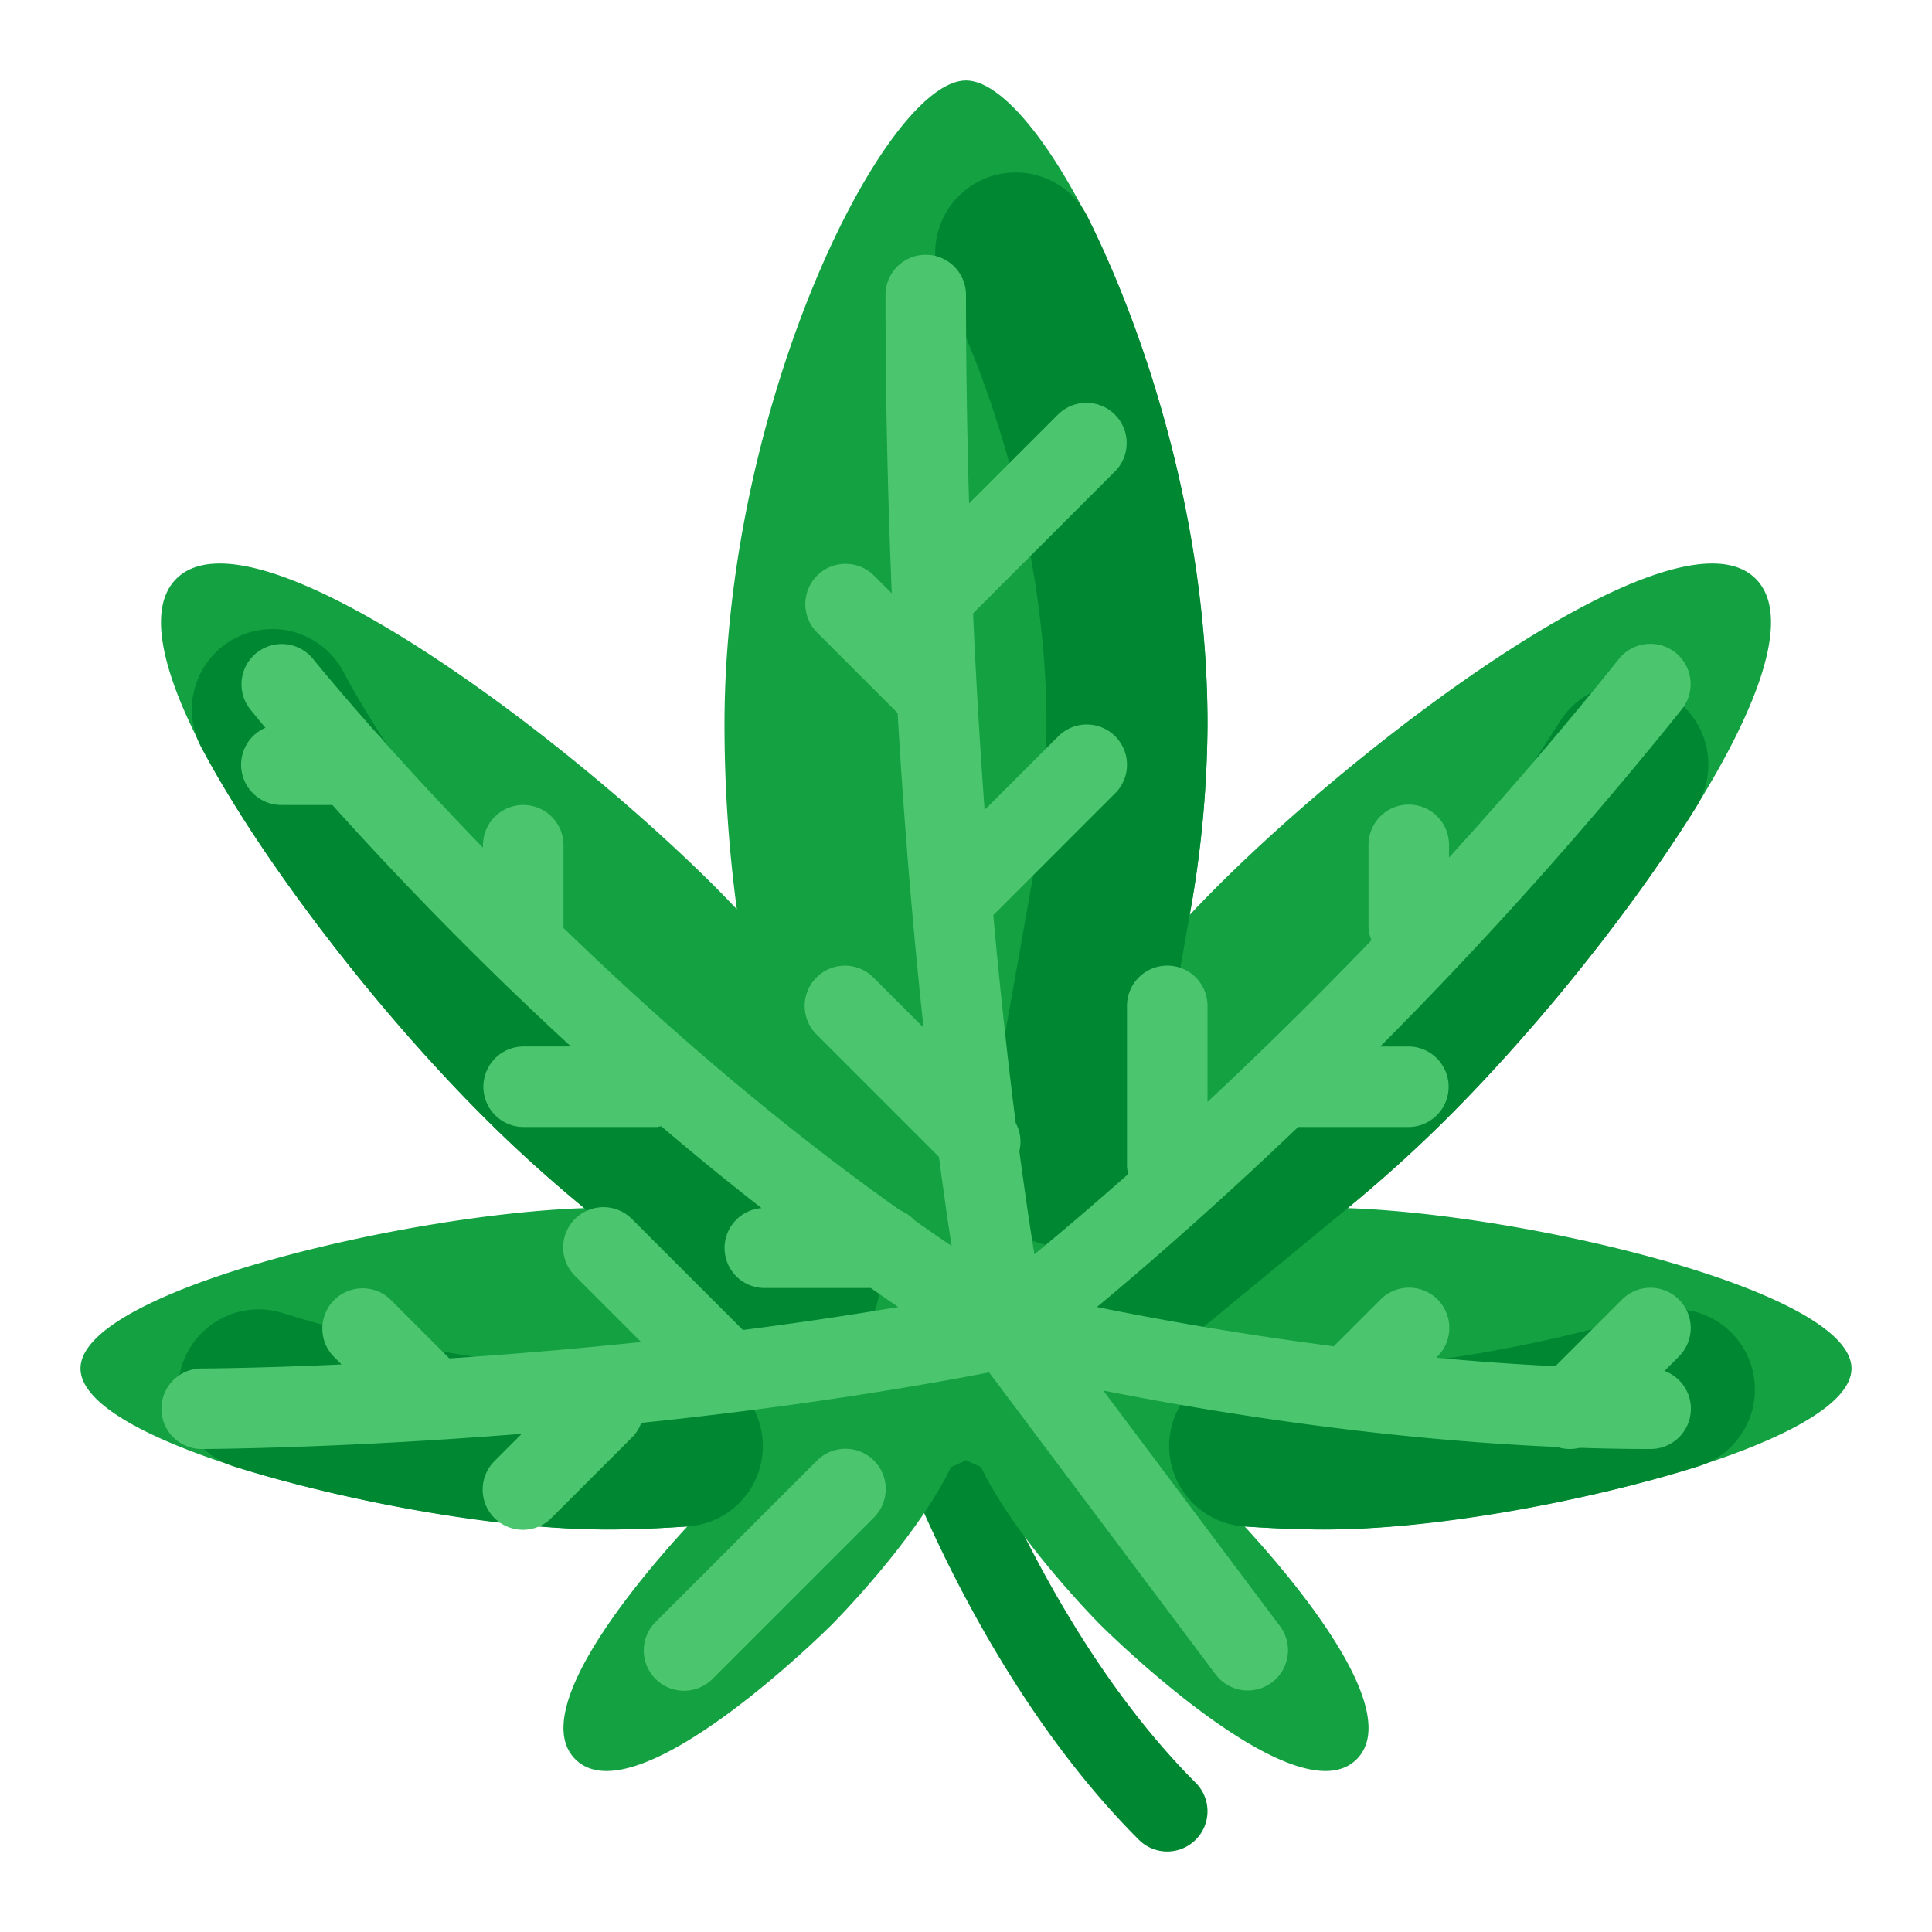 <svg xmlns="http://www.w3.org/2000/svg" viewBox="0 0 512 512"><title>Artboard 131</title><g id="Marijuana"><path d="M309.333,490.667a10.632,10.632,0,0,1-7.542-3.125c-43.938-43.938-65.677-108.125-66.573-110.833a10.663,10.663,0,0,1,20.229-6.75c.208.615,21.115,62.188,61.427,102.5a10.667,10.667,0,0,1-7.542,18.208Z" style="fill:#008732"/><path d="M490.667,362.667c0-20.451-85.434-40.846-133.517-42.504,9.352-7.703,18.391-15.878,26.59-24.077,40.772-40.773,101.931-122.318,81.544-142.703-20.385-20.387-101.931,40.772-142.703,81.544-2.443,2.443-4.884,4.967-7.314,7.543A289.717,289.717,0,0,0,320,192c0-85.333-42.667-170.667-64-170.667S192,106.667,192,192a368.031,368.031,0,0,0,3.268,48.958c-1.947-2.04-3.896-4.078-5.849-6.031C148.647,194.155,67.102,132.996,46.716,153.383,26.329,173.768,87.488,255.312,128.26,296.086c8.199,8.199,17.238,16.374,26.59,24.077-48.083,1.658-133.517,22.053-133.517,42.504,0,21.333,93.091,42.667,139.637,42.667,7.383,0,14.352-.359,21.186-.811-13.06,14.204-42.43,48.954-29.698,61.686,16.158,16.158,67.928-35.613,67.928-35.613s22.323-22.352,31.608-41.76c1.34-.635,2.764-1.245,4.005-1.904,1.241.659,2.665,1.268,4.005,1.904,9.285,19.409,31.608,41.76,31.608,41.76s51.771,51.771,67.928,35.613c12.732-12.732-16.638-47.482-29.698-61.686,6.835.452,13.803.811,21.186.811C397.576,405.333,490.667,384,490.667,362.667Z" style="fill:#14a142"/><path d="M351.031,405.333c-7.385,0-14.354-.354-21.188-.812a21.329,21.329,0,1,1,2.854-42.562c5.917.396,11.948.708,18.333.708,27.042,0,63.635-7.646,86.198-14.74a21.329,21.329,0,1,1,12.812,40.688C423.615,396.938,382.75,405.333,351.031,405.333Zm-190.062,0c-31.635,0-72.417-8.365-98.812-16.646a21.335,21.335,0,0,1,12.792-40.708c22.521,7.073,59.052,14.688,86.021,14.688,6.385,0,12.417-.312,18.333-.708a21.329,21.329,0,1,1,2.854,42.562C175.323,404.979,168.354,405.333,160.969,405.333Zm139.125-44.448a21.338,21.338,0,0,1-19.271-30.521,21.084,21.084,0,0,1-2.771-.312,21.32,21.32,0,0,1-17.271-24.729l12.49-70.312A248.219,248.219,0,0,0,277.333,192c0-45.188-14.062-89.229-27.219-115.375a21.331,21.331,0,0,1,38.104-19.188C295.677,72.25,320,125.729,320,192a291.782,291.782,0,0,1-4.719,50.469l-11.854,66.677,26.594-21.906c8.438-6.958,16.365-14.135,23.552-21.323,21.938-21.938,44.24-49.792,59.656-74.51a21.337,21.337,0,1,1,36.208,22.583c-17.042,27.302-41.594,58-65.698,82.094-8.135,8.146-17.083,16.24-26.583,24.083l-43.51,35.854A21.233,21.233,0,0,1,300.094,360.885Zm-88.188,0a21.233,21.233,0,0,1-13.552-4.865l-43.5-35.844c-9.51-7.854-18.458-15.948-26.594-24.094-33.823-33.823-62.01-73.625-74.938-98.062A21.332,21.332,0,0,1,91.031,178.062c11.438,21.625,36.708,57.167,67.396,87.854,7.188,7.188,15.115,14.365,23.562,21.333l43.49,35.833a21.333,21.333,0,0,1-13.573,37.802Z" style="fill:#008732"/><path d="M416,384a10.667,10.667,0,0,1-7.542-18.208l21.333-21.333A10.666,10.666,0,1,1,444.875,359.542L423.542,380.875A10.632,10.632,0,0,1,416,384Z" style="fill:#4cc66e"/><path d="M92.906,213.333H74.667a10.667,10.667,0,1,1,0-21.333H92.906a10.667,10.667,0,1,1,0,21.333Z" style="fill:#4cc66e"/><path d="M437.333,362.667c-19.202,0-38.432-1.142-56.725-2.858l.267-.267a10.666,10.666,0,1,0-15.083-15.083l-12.323,12.323c-25.531-3.297-47.633-7.323-62.773-10.409,12.626-10.482,31.233-26.607,53.326-47.706h29.312a10.667,10.667,0,0,0,0-21.333h-7.549A1121.417,1121.417,0,0,0,445.667,188,10.672,10.672,0,1,0,429,174.667c-15.138,18.923-30.297,36.471-45,52.598V224a10.667,10.667,0,1,0-21.333,0v21.333a10.575,10.575,0,0,0,.777,3.858c-15.592,16.212-30.26,30.522-43.444,42.827V266.667a10.667,10.667,0,1,0-21.333,0v42.667a10.148,10.148,0,0,0,.358,1.776c-10.007,8.853-18.479,16.022-24.909,21.305-1.133-7.104-2.492-16.191-3.979-27.346a10.412,10.412,0,0,0-.958-7.452c-1.958-15.352-4.023-33.803-5.945-55.099l32.309-32.309A10.666,10.666,0,1,0,280.458,195.125l-19.525,19.525c-1.189-16.154-2.237-33.562-3.061-52.105L295.542,124.875a10.666,10.666,0,0,0-15.083-15.083l-23.641,23.641C256.31,115.862,256,97.504,256,78.281a10.667,10.667,0,1,0-21.333,0c0,28.102.645,54.396,1.659,78.961l-4.784-4.784a10.666,10.666,0,0,0-15.083,15.083L237.792,188.875c.025.025.059.03.083.055,1.866,31.979,4.34,59.91,6.872,83.401L231.542,259.125a10.666,10.666,0,1,0-15.083,15.083l32.375,32.375q1.814,13.727,3.353,23.611c-3.301-2.197-6.516-4.496-9.764-6.758a10.565,10.565,0,0,0-3.818-2.642c-33.736-23.882-64.352-50.745-89.371-74.964.008-.174.1-.32.1-.497V224A10.667,10.667,0,1,0,128,224v.651c-27.712-28.562-44.635-49.517-45.01-49.984A10.668,10.668,0,0,0,66.333,188c2.182,2.721,35.062,43.453,84.978,89.333H138.667a10.667,10.667,0,0,0,0,21.333h35.479a9.954,9.954,0,0,0,1.076-.217c8.543,7.28,17.388,14.555,26.611,21.719a10.597,10.597,0,0,0,.835,21.165h28.089c2.431,1.685,4.844,3.385,7.306,5.038-13.962,2.355-27.747,4.372-41.18,6.094L167.542,323.125a10.666,10.666,0,1,0-15.083,15.083l17.44,17.44c-18.393,1.938-35.564,3.335-50.816,4.35l-15.54-15.54a10.666,10.666,0,0,0-15.083,15.083l2.055,2.055c-22.651,1.022-36.801,1.07-37.18,1.07a10.667,10.667,0,0,0,0,21.333c.608,0,35.49-.089,84.94-4.023L131.125,387.125a10.666,10.666,0,1,0,15.083,15.083L167.542,380.875a10.533,10.533,0,0,0,2.397-3.799c28.747-2.978,60.409-7.273,92.18-13.368l60.017,80.022a10.662,10.662,0,0,0,17.062-12.792L292.374,368.505C324.78,374.915,380.632,384,437.333,384a10.667,10.667,0,1,0,0-21.333Z" style="fill:#4cc66e"/><path d="M216.458,387.125l-42.667,42.667A10.666,10.666,0,1,0,188.875,444.875l42.667-42.667A10.666,10.666,0,1,0,216.458,387.125Z" style="fill:#4cc66e"/></g></svg>